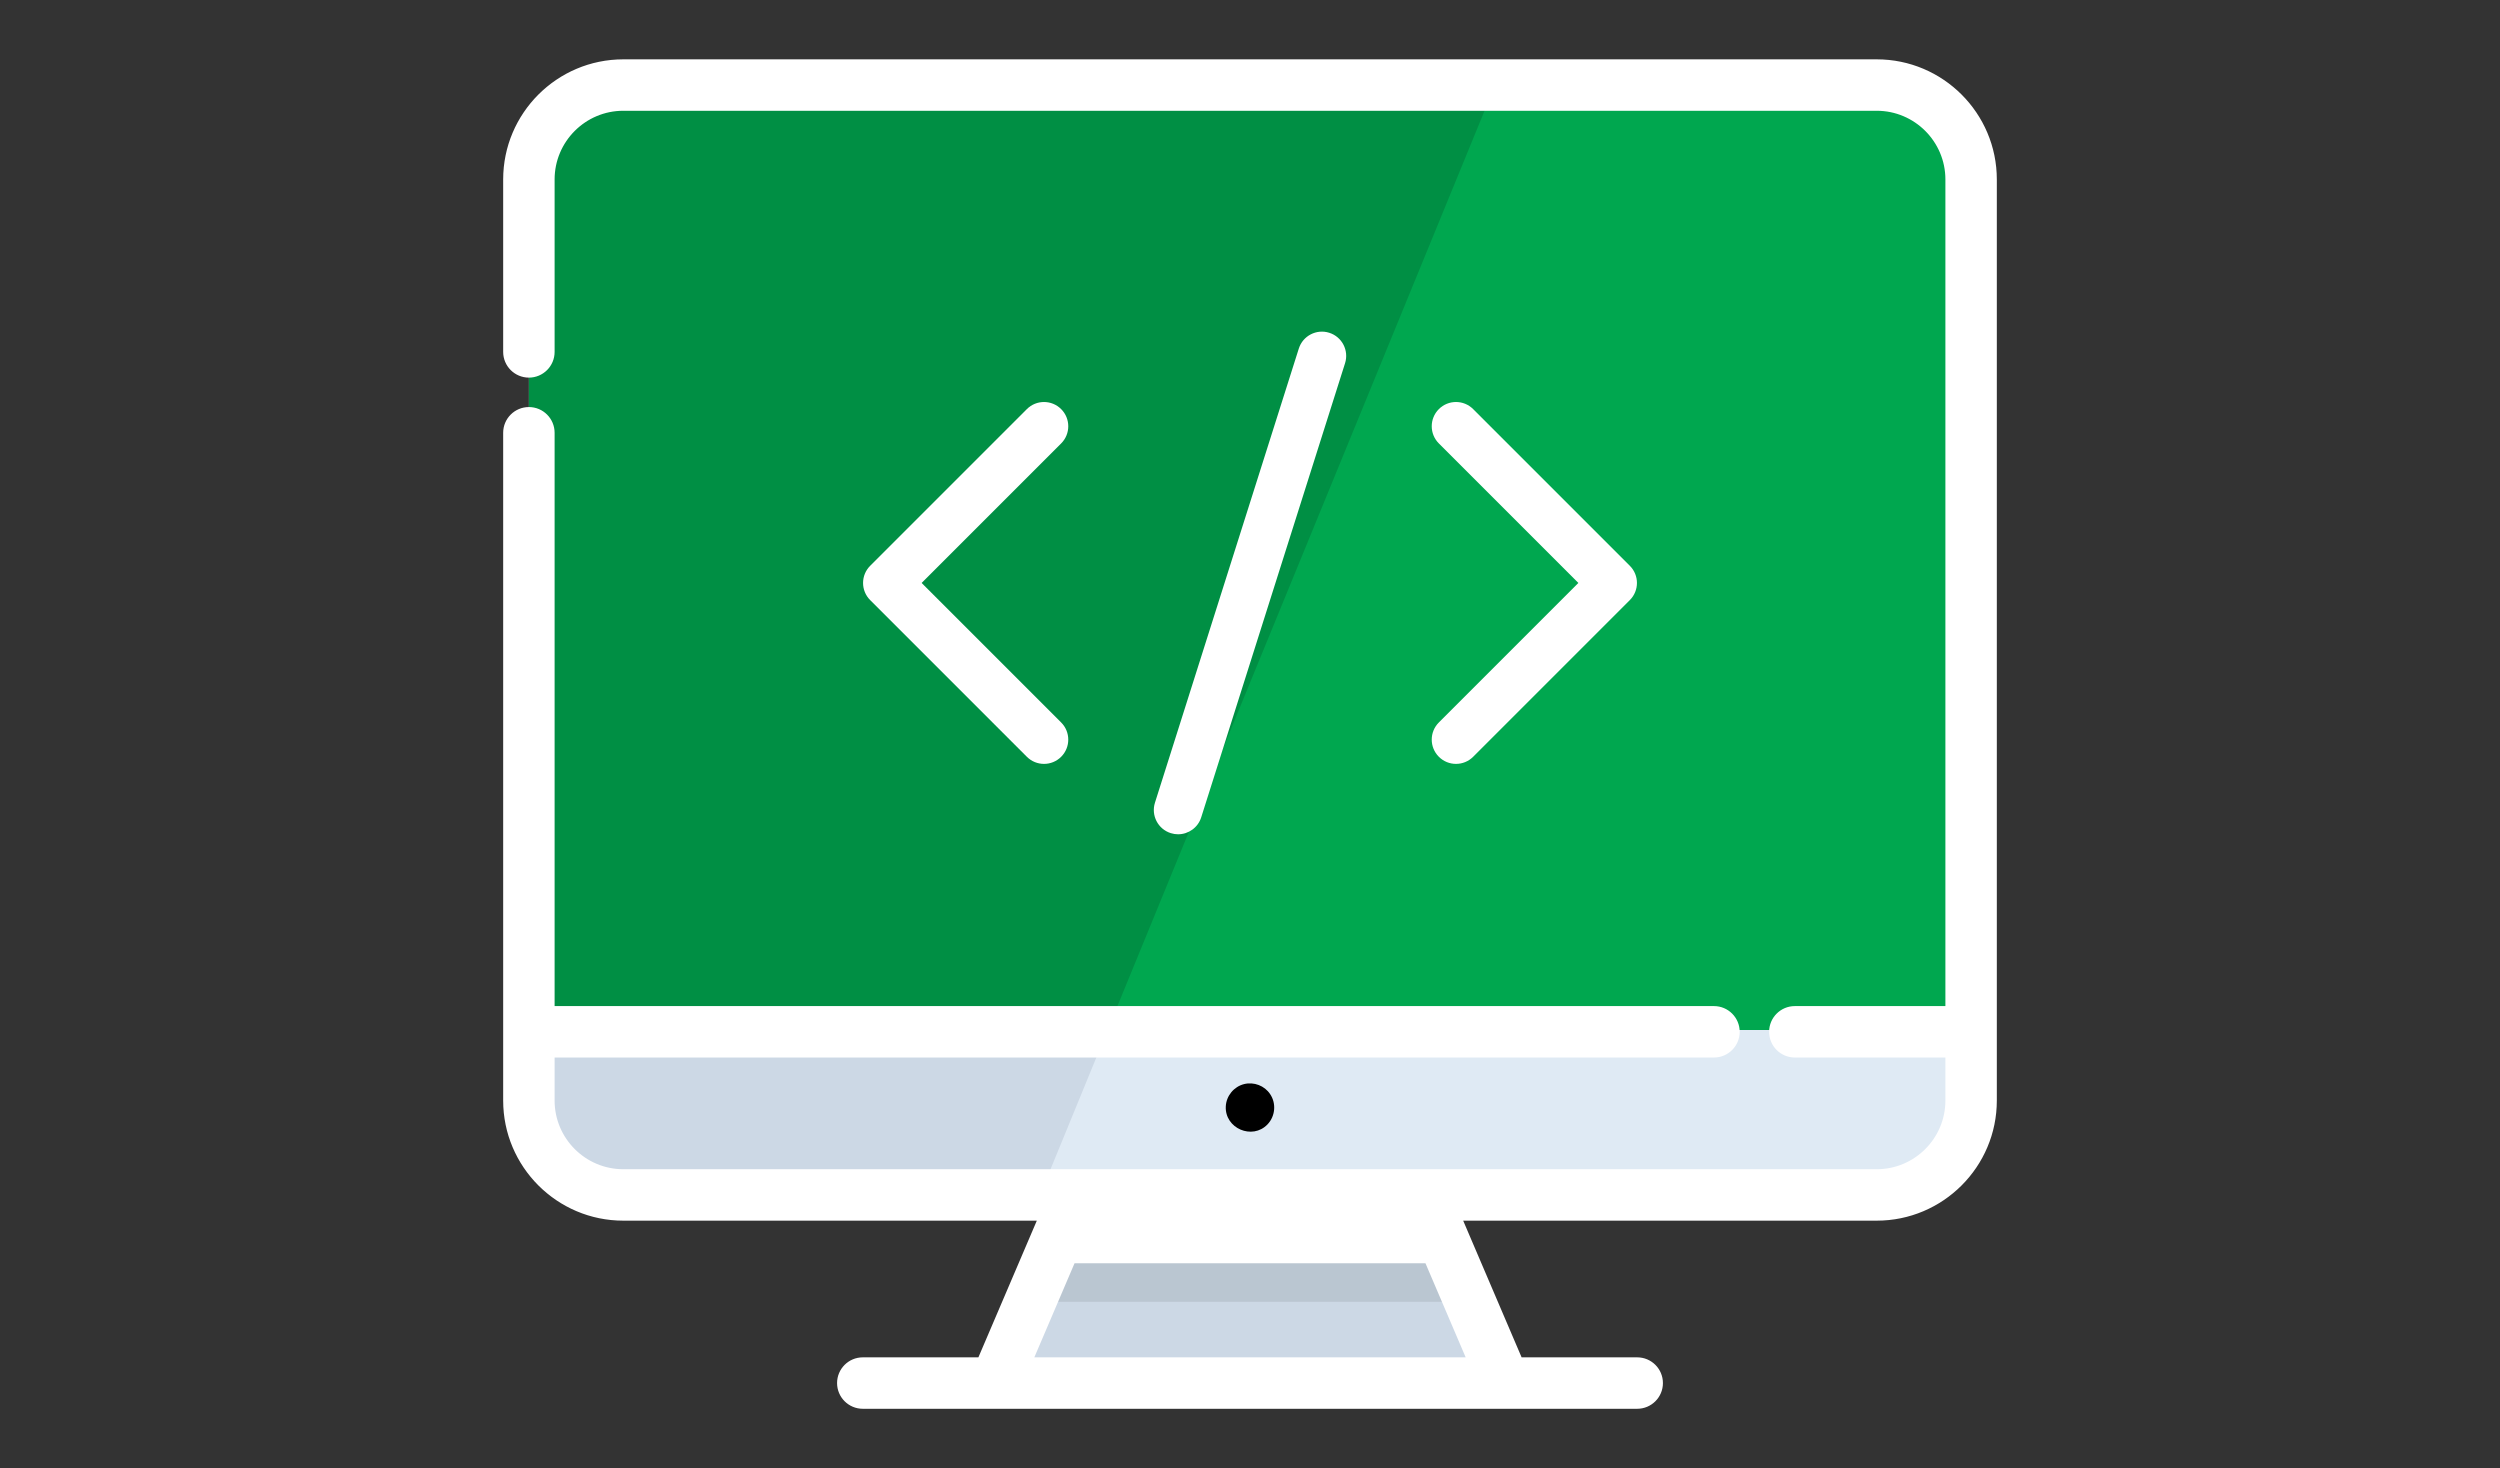 <?xml version="1.0" encoding="UTF-8" standalone="no"?>
<svg
   xmlns:dc="http://purl.org/dc/elements/1.1/"
   xmlns:cc="http://creativecommons.org/ns#"
   xmlns:rdf="http://www.w3.org/1999/02/22-rdf-syntax-ns#"
   xmlns:svg="http://www.w3.org/2000/svg"
   xmlns="http://www.w3.org/2000/svg"
   xmlns:sodipodi="http://sodipodi.sourceforge.net/DTD/sodipodi-0.dtd"
   xmlns:inkscape="http://www.inkscape.org/namespaces/inkscape"
   id="ac356da0-b129-4ca5-aecc-4700531dd101"
   data-name="Layer 1"
   width="1129"
   height="663"
   viewBox="0 0 1129 663"
   version="1.1"
   sodipodi:docname="code.svg"
   inkscape:version="1.0.1 (0767f8302a, 2020-10-17)">
  <rect x="0" y="0" width="1129" height="663" fill="#333333" stroke="none"/>
  <defs
     id="defs81" />
  <sodipodi:namedview
     pagecolor="#ffffff"
     bordercolor="#666666"
     borderopacity="1"
     objecttolerance="10"
     gridtolerance="10"
     guidetolerance="10"
     inkscape:pageopacity="0"
     inkscape:pageshadow="2"
     inkscape:window-width="1866"
     inkscape:window-height="1016"
     id="namedview79"
     showgrid="false"
     inkscape:zoom="1.0044287"
     inkscape:cx="564.5"
     inkscape:cy="331.5"
     inkscape:window-x="54"
     inkscape:window-y="27"
     inkscape:window-maximized="1"
     inkscape:current-layer="ac356da0-b129-4ca5-aecc-4700531dd101"
     inkscape:document-rotation="0" />
  <title
     id="title2">docu_tree</title>
  <path
     style="fill:#ccd8e5;stroke-width:1.315"
     d="M 890.15,82.725 V 498.678 c 0,23.548 -19.078,42.64 -42.624,42.64 H 281.478 c -23.548,0 -42.626,-19.092 -42.626,-42.64 V 82.725 c 0,-23.548 19.078,-42.64 42.626,-42.64 H 847.524 c 23.547,0 42.626,19.092 42.626,42.64 z"
     id="path1003" />
  <path
     style="fill:#dfeaf4;stroke-width:1.315"
     d="M 890.15,82.725 V 498.678 c 0,23.548 -19.078,42.64 -42.624,42.64 H 468.967 L 500.198,465.154 674.497,40.085 H 847.524 c 23.547,0 42.626,19.092 42.626,42.64 z"
     id="path1005" />
  <path
     style="fill:#008f44;stroke-width:1.315;fill-opacity:1"
     d="M 890.15,82.725 V 465.154 H 238.854 V 82.725 c 0,-23.548 19.078,-42.64 42.626,-42.64 h 566.046 c 23.546,0 42.624,19.092 42.624,42.64 z"
     id="path1007" />
  <path
     style="fill:#00a74f;stroke-width:1.315;fill-opacity:1"
     d="M 890.15,82.725 V 465.154 H 500.199 L 674.497,40.085 H 847.524 c 23.547,0 42.626,19.092 42.626,42.64 z"
     id="path1009" />
  <polygon
     style="fill:#ccd8e5"
     points="181.034,450.955 196.165,415.571 315.836,415.571 330.967,450.955 343.454,480.173 168.547,480.173 "
     id="polygon1011"
     transform="matrix(1.315,0,0,1.315,227.892,-5.108)" />
  <polygon
     style="fill:#bac6d1"
     points="330.967,450.955 181.034,450.955 196.165,415.571 315.836,415.571 "
     id="polygon1013"
     transform="matrix(1.315,0,0,1.315,227.892,-5.108)" />
  <path
     d="m 657.531,344.972 c -2.803,0 -5.608,-1.069 -7.747,-3.21 -4.279,-4.279 -4.279,-11.216 0,-15.493 l 63.009,-63.008 -63.009,-63.009 c -4.279,-4.279 -4.279,-11.216 0,-15.493 4.281,-4.28 11.217,-4.279 15.495,0 l 70.755,70.755 c 4.279,4.279 4.279,11.216 0,15.493 l -70.755,70.755 c -2.139,2.139 -4.944,3.21 -7.747,3.21 z"
     id="path1015"
     style="stroke-width:1.315;fill:#ffffff" />
  <path
     d="m 471.473,344.972 c -2.803,0 -5.608,-1.069 -7.746,-3.21 L 392.972,271.007 c -4.279,-4.279 -4.279,-11.216 0,-15.493 l 70.755,-70.755 c 4.279,-4.279 11.216,-4.279 15.493,0 4.279,4.279 4.279,11.216 0,15.493 l -63.008,63.009 63.008,63.008 c 4.279,4.279 4.279,11.216 0,15.493 -2.139,2.139 -4.944,3.21 -7.747,3.21 z"
     id="path1017"
     style="stroke-width:1.315;fill:#ffffff" />
  <path
     d="m 532.026,376.76 c -1.095,0 -2.21,-0.166 -3.312,-0.514 -5.768,-1.828 -8.964,-7.984 -7.136,-13.754 l 64.962,-205.078 c 1.826,-5.767 7.984,-8.964 13.751,-7.136 5.768,1.828 8.964,7.984 7.136,13.754 l -64.96,205.078 c -1.478,4.667 -5.792,7.65 -10.44,7.65 z"
     id="path1019"
     style="stroke-width:1.315;fill:#ffffff" />
  <path
     d="M 847.523,27.456 H 281.478 c -29.547,0 -53.587,24.04 -53.587,53.587 v 77.876 c 0,6.051 4.906,10.956 10.956,10.956 6.05,0 10.956,-4.906 10.956,-10.956 V 81.042 c 0,-17.467 14.21,-31.675 31.675,-31.675 h 566.045 c 17.467,0 31.675,14.21 31.675,31.675 V 455.009 h -68.65 c -6.051,0 -10.956,4.906 -10.956,10.956 0,6.05 4.906,10.956 10.956,10.956 h 68.65 v 20.082 c 0,17.467 -14.21,31.675 -31.675,31.675 H 643.178 485.824 281.478 c -17.467,0 -31.675,-14.21 -31.675,-31.675 v -20.082 h 524.227 c 6.051,0 10.956,-4.906 10.956,-10.956 0,-6.05 -4.906,-10.956 -10.956,-10.956 H 249.803 V 195.44 c 0,-6.051 -4.906,-10.956 -10.956,-10.956 -6.05,0 -10.956,4.904 -10.956,10.956 v 301.565 c 0,29.548 24.04,53.587 53.587,53.587 H 469.224 l -26.947,63.042 h -52.64 c -6.051,0 -10.956,4.906 -10.956,10.956 0,6.05 4.906,10.956 10.956,10.956 h 349.725 c 6.051,0 10.956,-4.906 10.956,-10.956 0,-6.05 -4.906,-10.956 -10.956,-10.956 h -52.64 l -26.947,-63.042 h 187.746 c 29.548,0 53.587,-24.039 53.587,-53.587 V 81.042 c 10e-4,-29.547 -24.039,-53.587 -53.585,-53.587 z M 662.893,613.632 H 466.108 l 18.721,-43.799 h 159.344 z"
     id="path1021"
     style="stroke-width:1.315;stroke:#ffffff;fill:#ffffff" />
  <path
     d="m 561.834,489.577 c -4.624,1.156 -8.042,5.323 -8.272,10.085 -0.479,9.906 11.973,15.291 18.842,8.115 3.502,-3.658 4.047,-9.437 1.2,-13.655 -2.517,-3.821 -7.341,-5.653 -11.771,-4.546 z"
     id="path1023"
     style="stroke-width:1.315" />
  <g
     id="g1025"
     transform="matrix(1.315,0,0,1.315,227.892,-5.108)" />
  <g
     id="g1027"
     transform="matrix(1.315,0,0,1.315,227.892,-5.108)" />
  <g
     id="g1029"
     transform="matrix(1.315,0,0,1.315,227.892,-5.108)" />
  <g
     id="g1031"
     transform="matrix(1.315,0,0,1.315,227.892,-5.108)" />
  <g
     id="g1033"
     transform="matrix(1.315,0,0,1.315,227.892,-5.108)" />
  <g
     id="g1035"
     transform="matrix(1.315,0,0,1.315,227.892,-5.108)" />
  <g
     id="g1037"
     transform="matrix(1.315,0,0,1.315,227.892,-5.108)" />
  <g
     id="g1039"
     transform="matrix(1.315,0,0,1.315,227.892,-5.108)" />
  <g
     id="g1041"
     transform="matrix(1.315,0,0,1.315,227.892,-5.108)" />
  <g
     id="g1043"
     transform="matrix(1.315,0,0,1.315,227.892,-5.108)" />
  <g
     id="g1045"
     transform="matrix(1.315,0,0,1.315,227.892,-5.108)" />
  <g
     id="g1047"
     transform="matrix(1.315,0,0,1.315,227.892,-5.108)" />
  <g
     id="g1049"
     transform="matrix(1.315,0,0,1.315,227.892,-5.108)" />
  <g
     id="g1051"
     transform="matrix(1.315,0,0,1.315,227.892,-5.108)" />
  <g
     id="g1053"
     transform="matrix(1.315,0,0,1.315,227.892,-5.108)" />
</svg>

